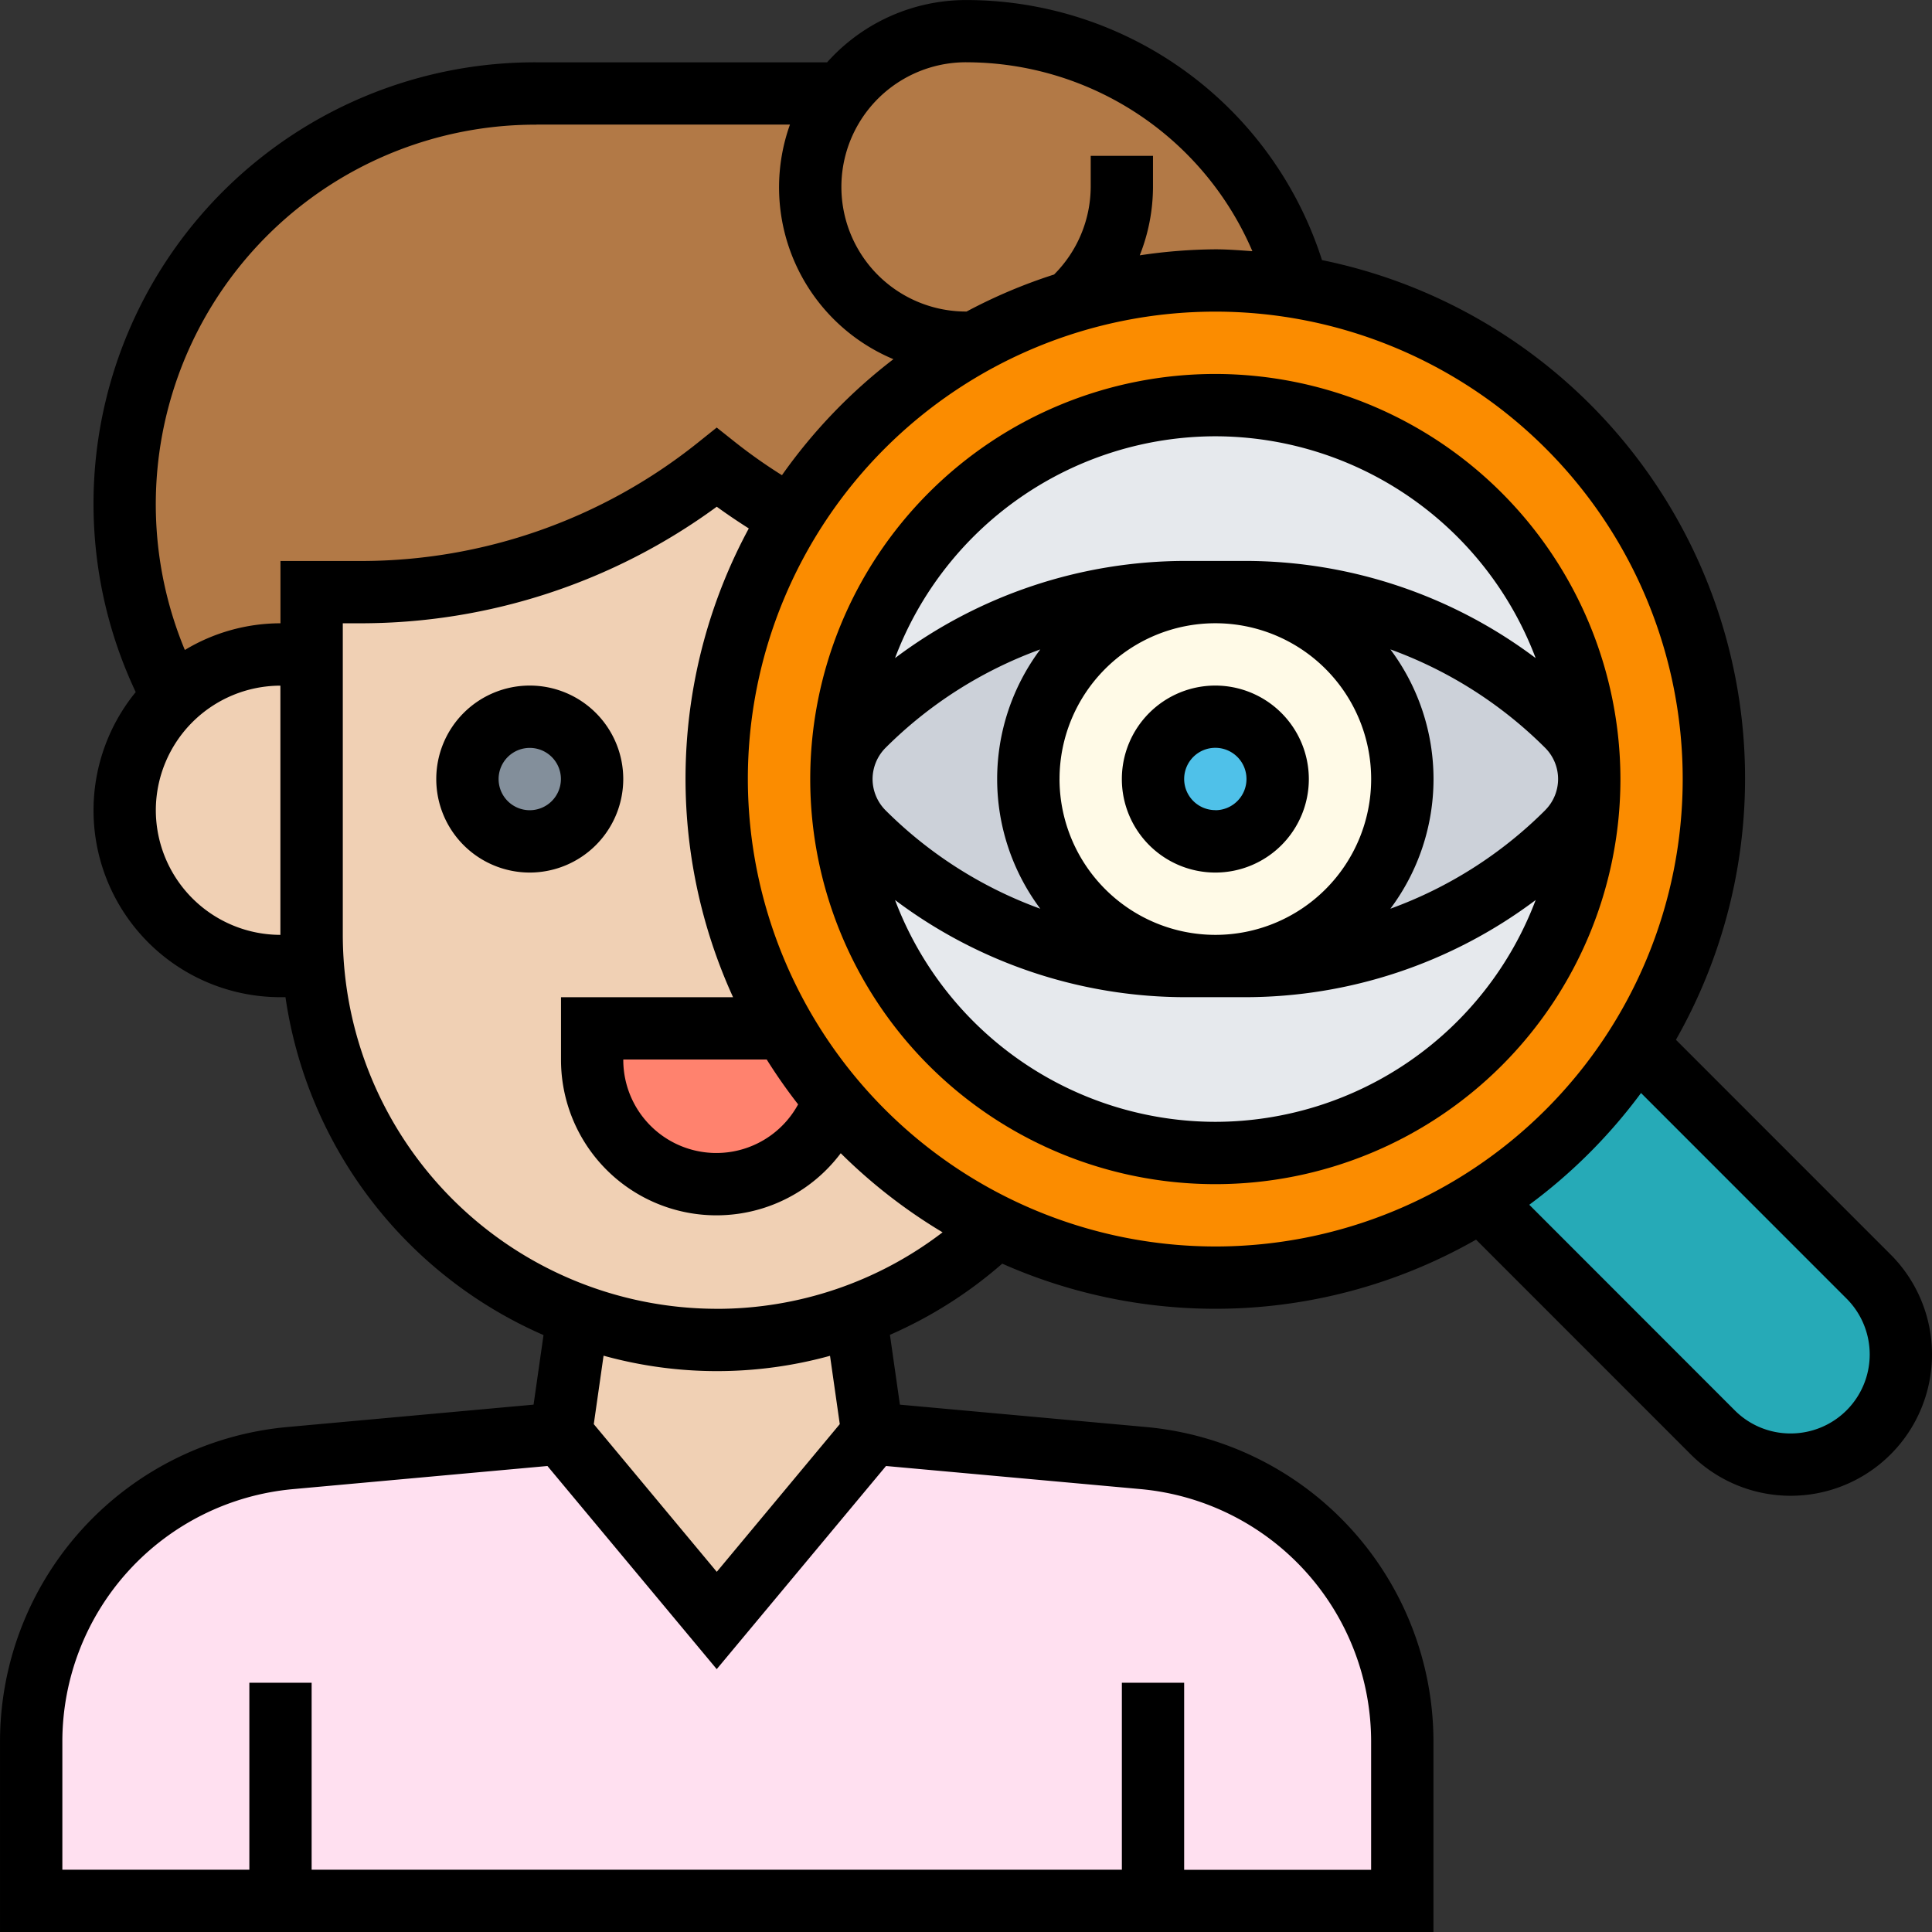 <svg xmlns="http://www.w3.org/2000/svg" xmlns:xlink="http://www.w3.org/1999/xlink" width="108.573" height="108.573" viewBox="0 0 108.573 108.573">
  <rect x="0" y="0" width="108.573" height="108.573" fill="#333333" stroke="none"/>
  <defs>
    <clipPath id="clip-path">
      <rect id="Rectángulo_296229" data-name="Rectángulo 296229" width="108.573" height="108.573" transform="translate(494.668 1851)" fill="#a6daff"/>
    </clipPath>
  </defs>
  <g id="Enmascarar_grupo_876721" data-name="Enmascarar grupo 876721" transform="translate(-494.668 -1851)" clip-path="url(#clip-path)">
    <g id="observacion" transform="translate(494.669 1851.001)">
      <g id="Grupo_882413" data-name="Grupo 882413" transform="translate(1.751 1.751)">
        <g id="Grupo_882397" data-name="Grupo 882397" transform="translate(43.78)">
          <path id="Trazado_599347" data-name="Trazado 599347" d="M70.669,17.558a27.861,27.861,0,0,0-13.554,3.485,3.958,3.958,0,0,1-.455.018A8.729,8.729,0,0,1,47.9,12.3a8.653,8.653,0,0,1,1.751-5.254,8.215,8.215,0,0,1,.806-.946,8.794,8.794,0,0,1,6.2-2.557,19.122,19.122,0,0,1,11.873,4.1,19.4,19.4,0,0,1,6.777,10.3A27.062,27.062,0,0,0,70.669,17.558Z" transform="translate(-47.903 -3.548)" fill="#b27946"/>
        </g>
        <g id="Grupo_882398" data-name="Grupo 882398" transform="translate(5.254 3.502)">
          <path id="Trazado_599348" data-name="Trazado 599348" d="M56.153,21.106a3.958,3.958,0,0,0,.455-.018,28.317,28.317,0,0,0-10.314,9.824,30.8,30.8,0,0,1-4.15-2.8,31.974,31.974,0,0,1-19.964,7h-2.8v3.5H17.627a8.75,8.75,0,0,0-6.059,2.434A23.128,23.128,0,0,1,32.022,7.1H49.148A8.653,8.653,0,0,0,47.4,12.35a8.729,8.729,0,0,0,8.756,8.756Z" transform="translate(-8.871 -7.097)" fill="#b27946"/>
        </g>
        <g id="Grupo_882399" data-name="Grupo 882399" transform="translate(0 78.803)">
          <path id="Trazado_599349" data-name="Trazado 599349" d="M66.591,109.655H3.548v-8.949A16.018,16.018,0,0,1,18.1,84.771l15.218-1.383,8.756,10.507L50.83,83.387l15.218,1.383A16.018,16.018,0,0,1,80.6,100.706v8.949Z" transform="translate(-3.548 -83.387)" fill="#ffe0f0"/>
        </g>
        <g id="Grupo_882400" data-name="Grupo 882400" transform="translate(29.77 72.149)">
          <path id="Trazado_599350" data-name="Trazado 599350" d="M50.276,76.663l.946,6.637L42.466,93.807,33.71,83.3l.946-6.637a22.615,22.615,0,0,0,7.81,1.383,22.221,22.221,0,0,0,7.81-1.4Z" transform="translate(-33.71 -76.645)" fill="#f0d0b4"/>
        </g>
        <g id="Grupo_882401" data-name="Grupo 882401" transform="translate(15.761 24.517)">
          <path id="Trazado_599351" data-name="Trazado 599351" d="M58.025,71.081a22.868,22.868,0,0,1-7.933,4.938,22.221,22.221,0,0,1-7.81,1.4A22.745,22.745,0,0,1,19.6,56.406a14.479,14.479,0,0,1-.088-1.751V35.392h2.8a31.974,31.974,0,0,0,19.964-7,30.8,30.8,0,0,0,4.15,2.8,28.1,28.1,0,0,0-.4,28.719H35.277V61.66a6.985,6.985,0,0,0,13.589,2.294A27.854,27.854,0,0,0,58.025,71.081Z" transform="translate(-19.516 -28.387)" fill="#f0d0b4"/>
        </g>
        <g id="Grupo_882402" data-name="Grupo 882402" transform="translate(5.254 35.024)">
          <path id="Trazado_599352" data-name="Trazado 599352" d="M11.568,41.466a8.75,8.75,0,0,1,6.059-2.434h1.751V54.793a14.48,14.48,0,0,0,.088,1.751H17.627a8.757,8.757,0,0,1-6.059-15.078Z" transform="translate(-8.871 -39.032)" fill="#f0d0b4"/>
        </g>
        <g id="Grupo_882403" data-name="Grupo 882403" transform="translate(31.521 56.038)">
          <path id="Trazado_599353" data-name="Trazado 599353" d="M49.073,64.368a6.985,6.985,0,0,1-13.589-2.294V60.323H46.236A26.2,26.2,0,0,0,49.073,64.368Z" transform="translate(-35.484 -60.323)" fill="#ff826e"/>
        </g>
        <g id="Grupo_882404" data-name="Grupo 882404" transform="translate(24.517 38.526)">
          <circle id="Elipse_7966" data-name="Elipse 7966" cx="3.502" cy="3.502" r="3.502" fill="#838f9b"/>
        </g>
        <g id="Grupo_882405" data-name="Grupo 882405" transform="translate(81.5 56.984)">
          <path id="Trazado_599354" data-name="Trazado 599354" d="M107.869,74.274a6.191,6.191,0,1,1-8.756,8.756L86.119,70.037a28.61,28.61,0,0,0,8.756-8.756Z" transform="translate(-86.119 -61.281)" fill="#26aab7"/>
        </g>
        <g id="Grupo_882406" data-name="Grupo 882406" transform="translate(38.526 14.009)">
          <path id="Trazado_599355" data-name="Trazado 599355" d="M58.324,70.943a27.854,27.854,0,0,1-9.159-7.127,26.2,26.2,0,0,1-2.837-4.045,28.1,28.1,0,0,1,.4-28.719,28.317,28.317,0,0,1,10.314-9.824A27.861,27.861,0,0,1,70.6,17.742a27.062,27.062,0,0,1,4.641.385,28.044,28.044,0,0,1,19.07,42.589,28.61,28.61,0,0,1-8.756,8.756,28.053,28.053,0,0,1-27.231,1.471Z" transform="translate(-42.581 -17.742)" fill="#fb8c00"/>
        </g>
        <g id="Grupo_882407" data-name="Grupo 882407" transform="translate(45.548 42.449)">
          <path id="Trazado_599356" data-name="Trazado 599356" d="M90.463,49.129a4.288,4.288,0,0,0,1.226-2.574,21,21,0,0,1-41.993,0,4.288,4.288,0,0,0,1.226,2.574,25.538,25.538,0,0,0,18.142,7.513H72.32A25.632,25.632,0,0,0,90.463,49.129Z" transform="translate(-49.695 -46.555)" fill="#e6e9ed"/>
        </g>
        <g id="Grupo_882408" data-name="Grupo 882408" transform="translate(45.548 21.014)">
          <path id="Trazado_599357" data-name="Trazado 599357" d="M91.689,45.433a4.288,4.288,0,0,0-1.226-2.574A25.538,25.538,0,0,0,72.32,35.346H69.063a25.632,25.632,0,0,0-18.142,7.513A4.288,4.288,0,0,0,49.7,45.433a21,21,0,0,1,41.993,0Z" transform="translate(-49.695 -24.839)" fill="#e6e9ed"/>
        </g>
        <g id="Grupo_882409" data-name="Grupo 882409" transform="translate(45.531 31.521)">
          <path id="Trazado_599358" data-name="Trazado 599358" d="M50.921,43a25.632,25.632,0,0,1,18.142-7.513h1.629a10.507,10.507,0,1,0,0,21.014H69.063a25.539,25.539,0,0,1-18.142-7.513,4.288,4.288,0,0,1-1.226-2.574,5.052,5.052,0,0,1,0-.841A4.288,4.288,0,0,1,50.921,43Z" transform="translate(-49.677 -35.484)" fill="#ccd1d9"/>
        </g>
        <g id="Grupo_882410" data-name="Grupo 882410" transform="translate(66.545 31.521)">
          <path id="Trazado_599359" data-name="Trazado 599359" d="M82.42,37.428A25.718,25.718,0,0,1,90.739,43a4.288,4.288,0,0,1,1.226,2.574,5.051,5.051,0,0,1,0,.841,4.288,4.288,0,0,1-1.226,2.574A25.632,25.632,0,0,1,72.6,56.5H70.968a10.507,10.507,0,1,0,0-21.014H72.6A25.6,25.6,0,0,1,82.42,37.428Z" transform="translate(-70.968 -35.484)" fill="#ccd1d9"/>
        </g>
        <g id="Grupo_882411" data-name="Grupo 882411" transform="translate(56.038 31.521)">
          <path id="Trazado_599360" data-name="Trazado 599360" d="M70.83,35.484A10.507,10.507,0,1,1,60.323,45.991,10.515,10.515,0,0,1,70.83,35.484Z" transform="translate(-60.323 -35.484)" fill="#fffae7"/>
        </g>
        <g id="Grupo_882412" data-name="Grupo 882412" transform="translate(63.043 38.526)">
          <circle id="Elipse_7967" data-name="Elipse 7967" cx="3.502" cy="3.502" r="3.502" fill="#4fc1e9"/>
        </g>
      </g>
      <g id="Grupo_882414" data-name="Grupo 882414" transform="translate(0 0)">
        <path id="Trazado_599361" data-name="Trazado 599361" d="M37.12,46.06a5.254,5.254,0,1,0-5.254,5.254A5.26,5.26,0,0,0,37.12,46.06Zm-5.254,1.751a1.751,1.751,0,1,1,1.751-1.751A1.754,1.754,0,0,1,31.866,47.811Z" transform="translate(-2.096 -2.28)"/>
        <path id="Trazado_599362" data-name="Trazado 599362" d="M70.9,40.806a5.254,5.254,0,1,0,5.254,5.254A5.26,5.26,0,0,0,70.9,40.806Zm0,7A1.751,1.751,0,1,1,72.65,46.06,1.754,1.754,0,0,1,70.9,47.811Z" transform="translate(-2.602 -2.28)"/>
        <path id="Trazado_599363" data-name="Trazado 599363" d="M70.669,23.065A22.765,22.765,0,1,0,93.434,45.83,22.792,22.792,0,0,0,70.669,23.065ZM89.207,47.581a23.8,23.8,0,0,1-8.7,5.535,12.166,12.166,0,0,0,0-14.573,23.812,23.812,0,0,1,8.7,5.535,2.477,2.477,0,0,1,0,3.5Zm-37.8-1.751a2.5,2.5,0,0,1,.725-1.751,23.8,23.8,0,0,1,8.7-5.535,12.166,12.166,0,0,0,0,14.573,23.812,23.812,0,0,1-8.7-5.535,2.5,2.5,0,0,1-.725-1.751Zm10.507,0a8.756,8.756,0,1,1,8.756,8.756A8.766,8.766,0,0,1,61.913,45.83Zm8.756-19.263a19.276,19.276,0,0,1,18,12.465A27.19,27.19,0,0,0,72.3,33.572H69.044a27.2,27.2,0,0,0-16.375,5.46,19.276,19.276,0,0,1,18-12.465Zm0,38.526a19.276,19.276,0,0,1-18-12.465,27.19,27.19,0,0,0,16.374,5.46h3.252a27.2,27.2,0,0,0,16.375-5.46A19.276,19.276,0,0,1,70.669,65.093Z" transform="translate(-2.372 -2.05)"/>
        <path id="Trazado_599364" data-name="Trazado 599364" d="M108.02,72.273,95.955,60.206A29.724,29.724,0,0,0,76.065,16.39a21,21,0,0,0-20-14.615,10.477,10.477,0,0,0-7.81,3.5H31.921A24.806,24.806,0,0,0,9.4,40.666a10.5,10.5,0,0,0,8.136,17.146h.28A24.564,24.564,0,0,0,32.317,76.8l-.559,3.91L17.922,81.968A17.755,17.755,0,0,0,1.774,99.65v10.7H82.329V99.65A17.755,17.755,0,0,0,66.181,81.968L52.345,80.711l-.56-3.924a24.48,24.48,0,0,0,6.311-4,29.556,29.556,0,0,0,26.627-1.35L96.788,83.505A7.942,7.942,0,1,0,108.02,72.273Zm-51.959-67A17.51,17.51,0,0,1,72.153,15.889c-.692-.047-1.38-.105-2.082-.105a29.791,29.791,0,0,0-4.247.338,10.48,10.48,0,0,0,.744-3.84V10.53h-3.5v1.751A7.008,7.008,0,0,1,61.01,17.2a29.674,29.674,0,0,0-4.917,2.08h-.032a7,7,0,1,1,0-14.008Zm-24.14,3.5H46.167a10.466,10.466,0,0,0,5.814,13.185,29.943,29.943,0,0,0-6.264,6.52,29.451,29.451,0,0,1-2.572-1.809L42.051,25.8l-1.094.876A30.321,30.321,0,0,1,22.083,33.3H17.535v3.5a10.422,10.422,0,0,0-5.374,1.5A21.335,21.335,0,0,1,31.921,8.779ZM10.53,47.305a7.012,7.012,0,0,1,7-7V54.31A7.012,7.012,0,0,1,10.53,47.305ZM65.866,85.456A14.25,14.25,0,0,1,78.826,99.65v7.2H68.319V96.338h-3.5v10.507H19.286V96.338h-3.5v10.507H5.277v-7.2A14.25,14.25,0,0,1,18.237,85.458l14.3-1.3,9.514,11.416,9.514-11.416Zm-16.9-3.651-6.912,8.3-6.912-8.3.55-3.846a23.88,23.88,0,0,0,12.726.007Zm-6.912-6.481A21.038,21.038,0,0,1,21.037,54.31V36.8h1.045a33.859,33.859,0,0,0,19.971-6.551c.578.422,1.182.827,1.8,1.221a29.578,29.578,0,0,0-.883,26.345H33.3v3.5a8.735,8.735,0,0,0,15.72,5.266,29.98,29.98,0,0,0,5.723,4.445,20.855,20.855,0,0,1-12.687,4.3Zm4.572-11.49a5.23,5.23,0,0,1-9.826-2.52H44.86A30.046,30.046,0,0,0,46.624,63.834ZM43.8,45.554A26.268,26.268,0,1,1,70.07,71.822,26.3,26.3,0,0,1,43.8,45.554Zm58.6,36.775a4.415,4.415,0,0,1-3.14-1.3L87.714,69.477a29.985,29.985,0,0,0,6.28-6.28L105.544,74.75a4.439,4.439,0,0,1-3.14,7.579Z" transform="translate(-1.774 -1.774)"/>
      </g>
    </g>
  </g>
</svg>
